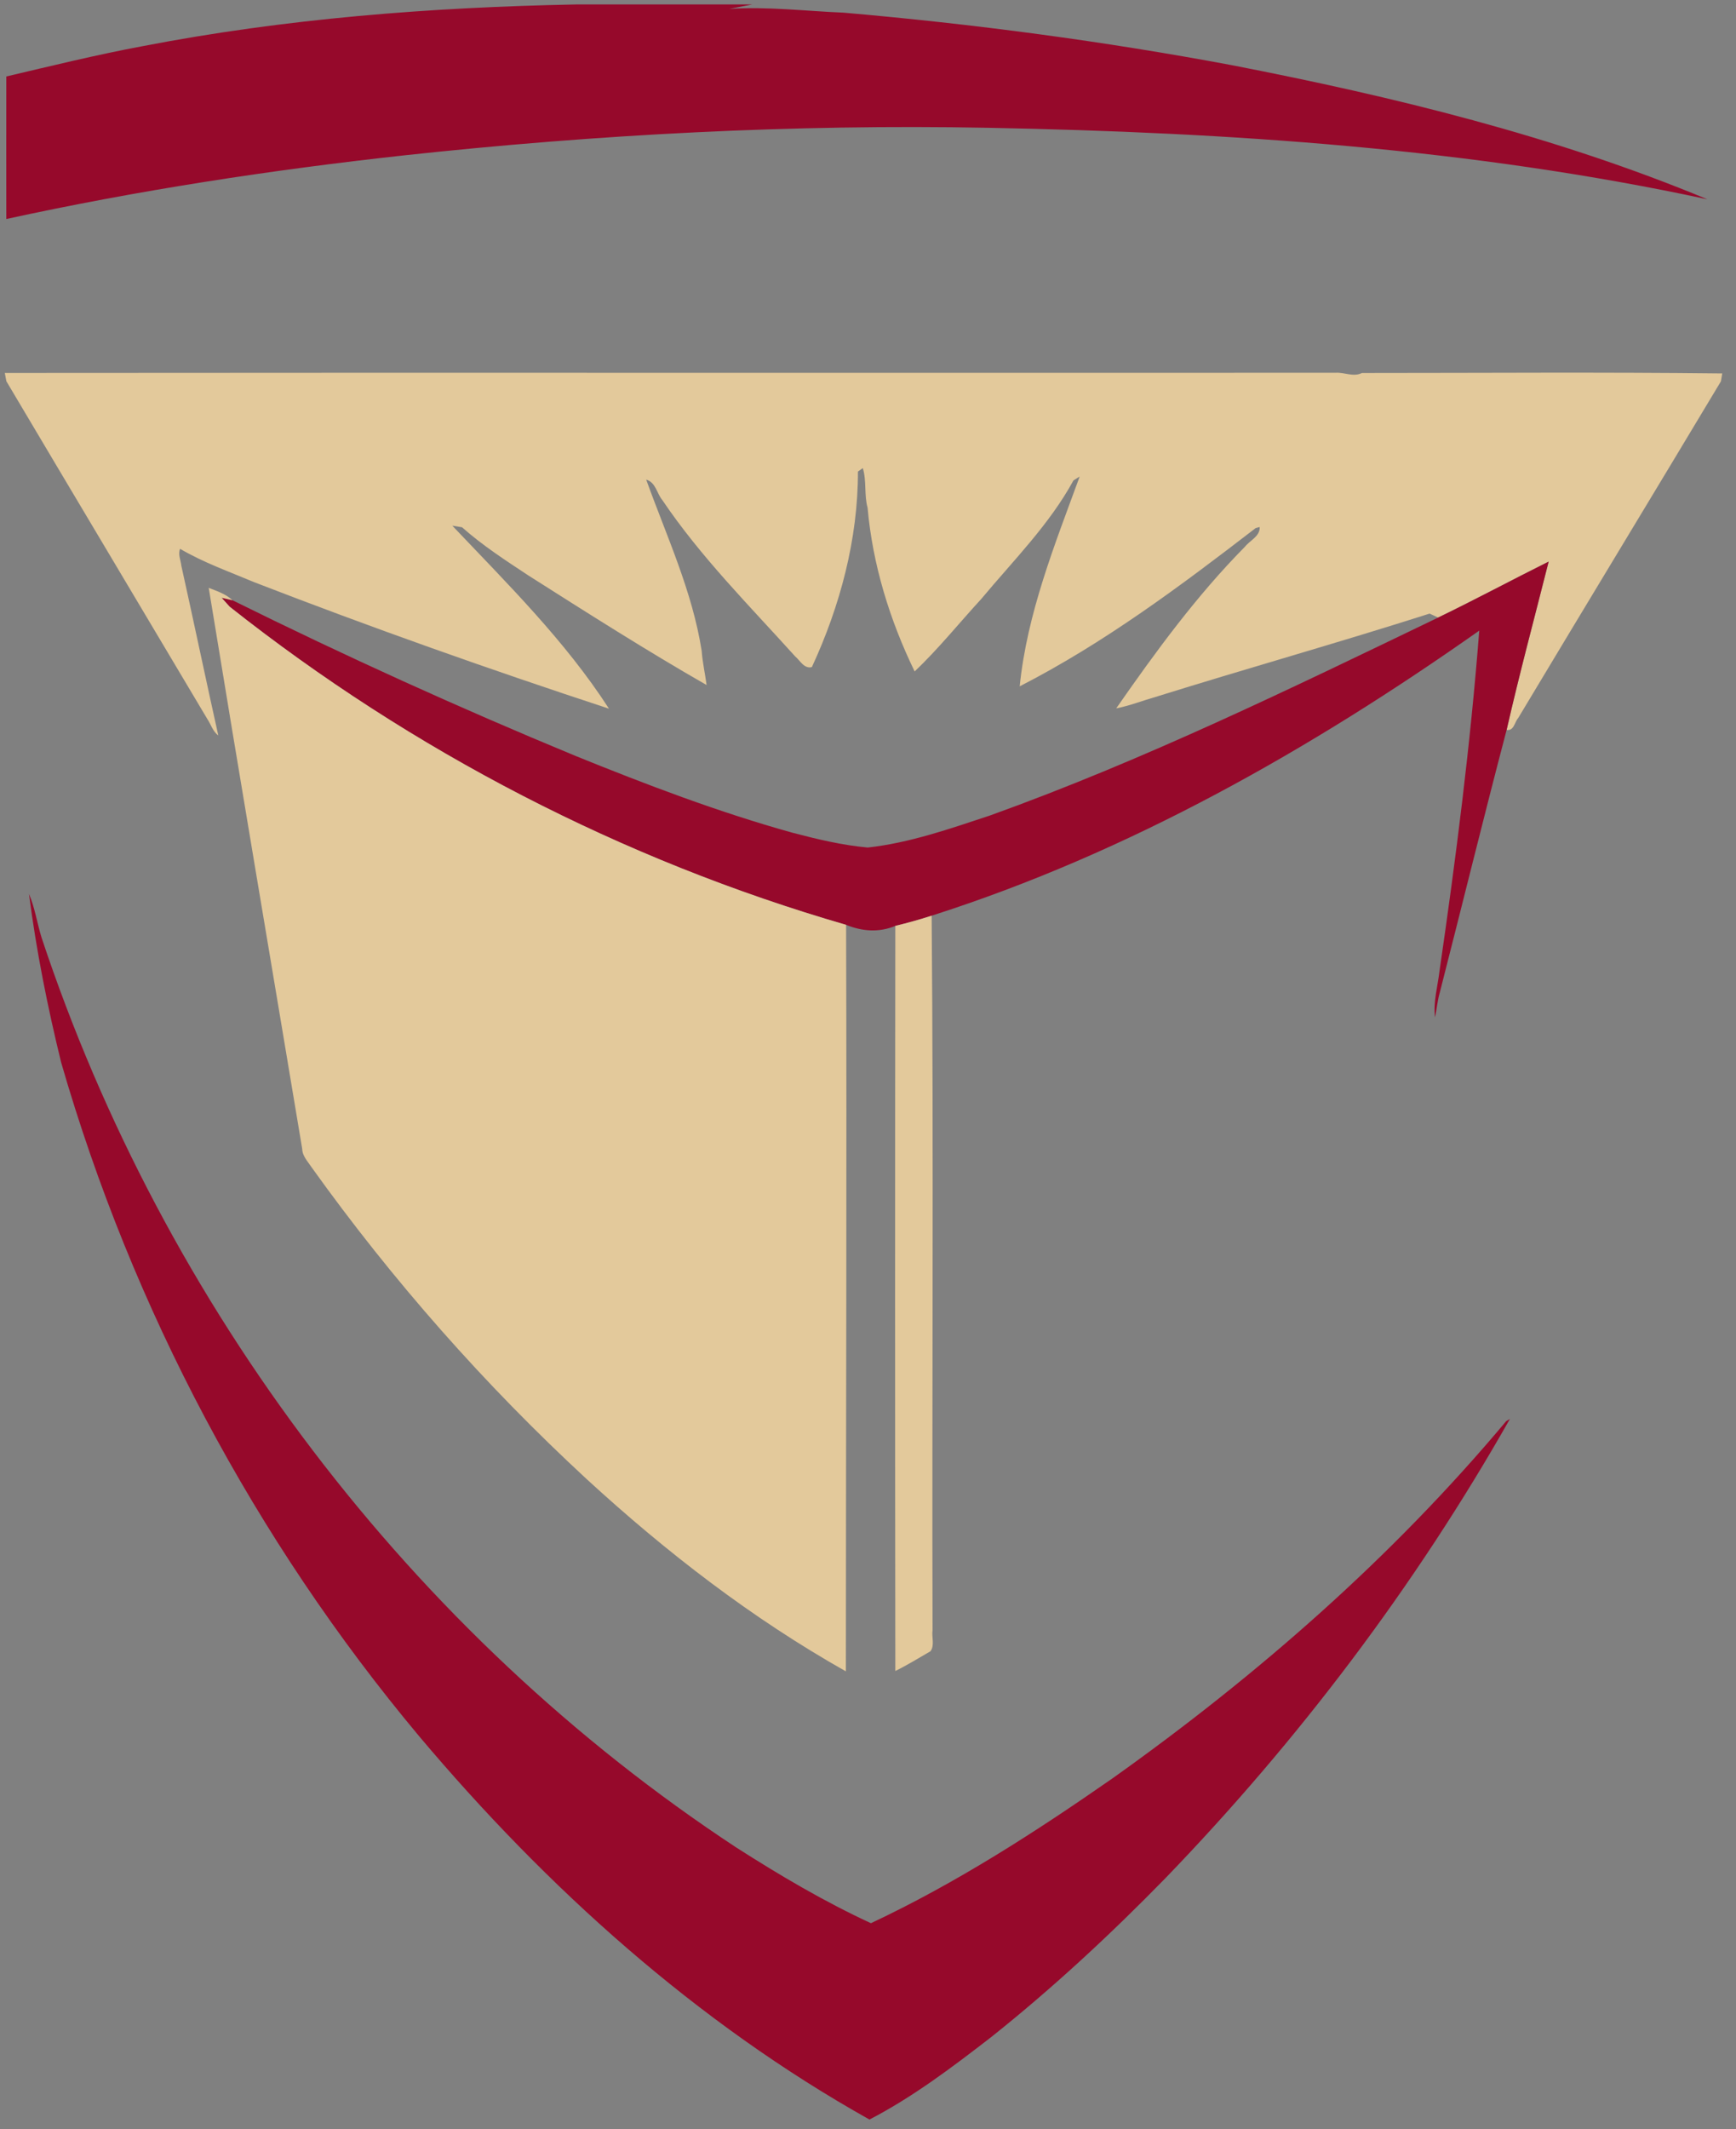 <svg width="390" height="478" xmlns="http://www.w3.org/2000/svg">

 <rect width="100%" height="100%" fill="#808080" stroke="none"/>

 <g>
  <title>background</title>
  <rect fill="none" id="canvas_background" height="480" width="392" y="-1" x="-1"/>
 </g>
 <g>
  <title>Layer 1</title>
  <path id="svg_2" d="m129.45,1l39.53,0l-5.14,1c8.56,-0.57 17.09,0.49 25.63,0.84c29.28,2.54 58.46,6.4 87.35,11.81c36.31,7.06 72.52,15.88 106.76,30.1c-53.05,-11.42 -107.46,-15.02 -161.62,-16.06c-43.82,-0.83 -87.68,1.48 -131.25,6.2c-29.97,3.29 -59.82,7.86 -89.29,14.28c-0.01,-10.66 -0.02,-21.33 0,-32c10.16,-2.39 20.3,-4.88 30.55,-6.79c32.11,-6.21 64.82,-8.75 97.48,-9.38z" fill="#96092b"/>
  <path id="svg_14" d="m1128.53,46.25c2.98,-0.51 6.22,-0.54 9.19,0.1c4.21,1.24 4.12,7.93 0.11,9.38c-2.91,0.73 -5.96,0.48 -8.91,0.43c-0.88,-3.11 -0.11,-6.64 -0.39,-9.91z" fill="#ffffff"/>
  <path id="svg_15" d="m1.08,83.73c99.63,-0.09 199.28,0.01 298.92,-0.04c2.03,-0.15 4,1.02 5.97,0.05c26.97,0 53.98,-0.21 80.94,0.1c-0.08,0.45 -0.23,1.34 -0.3,1.78c-15.13,25.22 -30.41,50.36 -45.54,75.58c-0.82,0.91 -0.95,2.96 -2.6,2.67c2.88,-12.65 6.27,-25.2 9.44,-37.78c-8.3,4.13 -16.48,8.53 -24.83,12.56c-0.47,-0.22 -1.43,-0.66 -1.91,-0.89c-20.43,6.52 -41.09,12.32 -61.57,18.71c-2.95,0.84 -5.82,1.98 -8.84,2.57c8.83,-12.68 18.04,-25.29 28.94,-36.31c1.13,-1.43 3.39,-2.31 3.3,-4.41l-0.92,0.25c-16.86,12.98 -34.01,25.79 -53,35.52c1.66,-16.4 7.87,-31.77 13.48,-47.11l-1.4,0.88c-5.43,9.94 -13.53,18 -20.73,26.63c-4.98,5.42 -9.6,11.17 -14.95,16.26c-5.59,-11.52 -9.44,-23.97 -10.57,-36.74c-0.81,-2.92 -0.19,-6.09 -1.08,-8.92c-0.27,0.19 -0.82,0.59 -1.09,0.79c0.02,15.14 -4,30.19 -10.35,43.89c-1.74,0.45 -2.64,-1.47 -3.76,-2.41c-10.28,-11.39 -21.22,-22.32 -29.83,-35.08c-1.27,-1.52 -1.46,-3.98 -3.63,-4.6c4.56,12.65 10.36,25.03 12.46,38.42c0.19,2.59 0.77,5.13 1.11,7.7c-13.59,-7.79 -26.81,-16.2 -40.02,-24.59c-5.13,-3.38 -10.32,-6.75 -14.92,-10.83l-2.19,-0.36c12.4,13.07 25.37,25.86 35.2,41.09c-26.79,-8.8 -53.4,-18.22 -79.7,-28.4c-5.61,-2.36 -11.38,-4.4 -16.65,-7.49c-0.51,1.24 0.15,2.55 0.28,3.8c2.82,12.69 5.48,25.42 8.3,38.1c-1.22,-0.89 -1.63,-2.43 -2.43,-3.64c-15.05,-25.31 -30.16,-50.58 -45.18,-75.89c-0.09,-0.47 -0.27,-1.39 -0.35,-1.86z" fill="#e3c99b"/>
  <path id="svg_18" d="m323.08,138.65c8.35,-4.03 16.53,-8.43 24.83,-12.56c-3.17,12.58 -6.56,25.13 -9.44,37.78c-5.15,19.58 -9.98,39.3 -15.01,58.94c-0.53,1.83 -0.69,3.73 -1.08,5.6c-0.43,-3.55 0.63,-7.05 1.03,-10.54c3.69,-25.34 6.93,-50.76 8.91,-76.29c-37.87,26.68 -78.74,49.86 -123.02,64c-2.69,0.87 -5.41,1.63 -8.16,2.29c-3.67,1.53 -7.41,1.24 -11.06,-0.23c-50.19,-14.53 -97.51,-39.01 -138.49,-71.43l-1.81,-2.01c0.61,0.14 1.83,0.42 2.44,0.56c25.29,12.51 51.03,24.19 77.12,34.97c15.95,6.46 32.07,12.6 48.67,17.22c5.56,1.46 11.19,2.81 16.93,3.33c9.42,-1.04 18.41,-4.2 27.37,-7.16c34.6,-12.42 67.7,-28.55 100.77,-44.47z" fill="#96092b"/>
  <path id="svg_19" d="m46.89,131.98c1.86,0.73 3.85,1.37 5.33,2.78c-0.61,-0.14 -1.83,-0.42 -2.44,-0.56l1.81,2.01c40.98,32.42 88.3,56.9 138.49,71.43c0.17,55.87 -0.04,111.73 -0.05,167.6c-21.06,-11.87 -40.32,-26.73 -58.11,-43.05c-22.96,-21.19 -43.76,-44.74 -61.94,-70.15c-0.84,-1.29 -2.06,-2.48 -2.09,-4.12c-7,-41.98 -14.13,-83.94 -21,-125.94z" fill="#e3c99b"/>
  <path id="svg_28" d="m6.51,200.7c1.34,3.13 1.82,6.54 2.82,9.78c27.5,82.83 83.08,156.29 156.07,204.3c9.75,6.23 19.74,12.14 30.26,17c19.15,-9 37.01,-20.5 54.34,-32.57c32.47,-23.09 62.75,-49.55 88.37,-80.14l0.85,-0.52c-21.28,37.51 -47.5,72.17 -77.46,103.18c-12.36,12.65 -25.35,24.7 -39.2,35.71c-8.67,6.7 -17.49,13.37 -27.23,18.42c-38.9,-21.76 -72.54,-52.08 -101.16,-86.05c-36.93,-44.11 -64.46,-96.01 -80.43,-151.27c-3.06,-12.48 -5.58,-25.09 -7.23,-37.84z" fill="#96092b"/>
  <path id="svg_29" d="m201.14,207.87c2.75,-0.66 5.47,-1.42 8.16,-2.29c0.46,53.45 0.05,106.96 0.2,160.43c-0.23,1.53 0.52,3.37 -0.46,4.71c-2.61,1.51 -5.19,3.1 -7.9,4.44c-0.07,-55.76 -0.07,-111.53 0,-167.29z" fill="#e3c99b"/>
  <path id="svg_44" d="m1588.05,436.17c3.51,0.11 7.43,-0.66 10.58,1.37c1.83,1.5 1.73,4.17 1.16,6.27c-2.54,3.88 -7.79,2.69 -11.7,2.89c-0.16,-3.51 -0.11,-7.03 -0.04,-10.53z" fill="#ffffff"/>
 </g>
</svg>